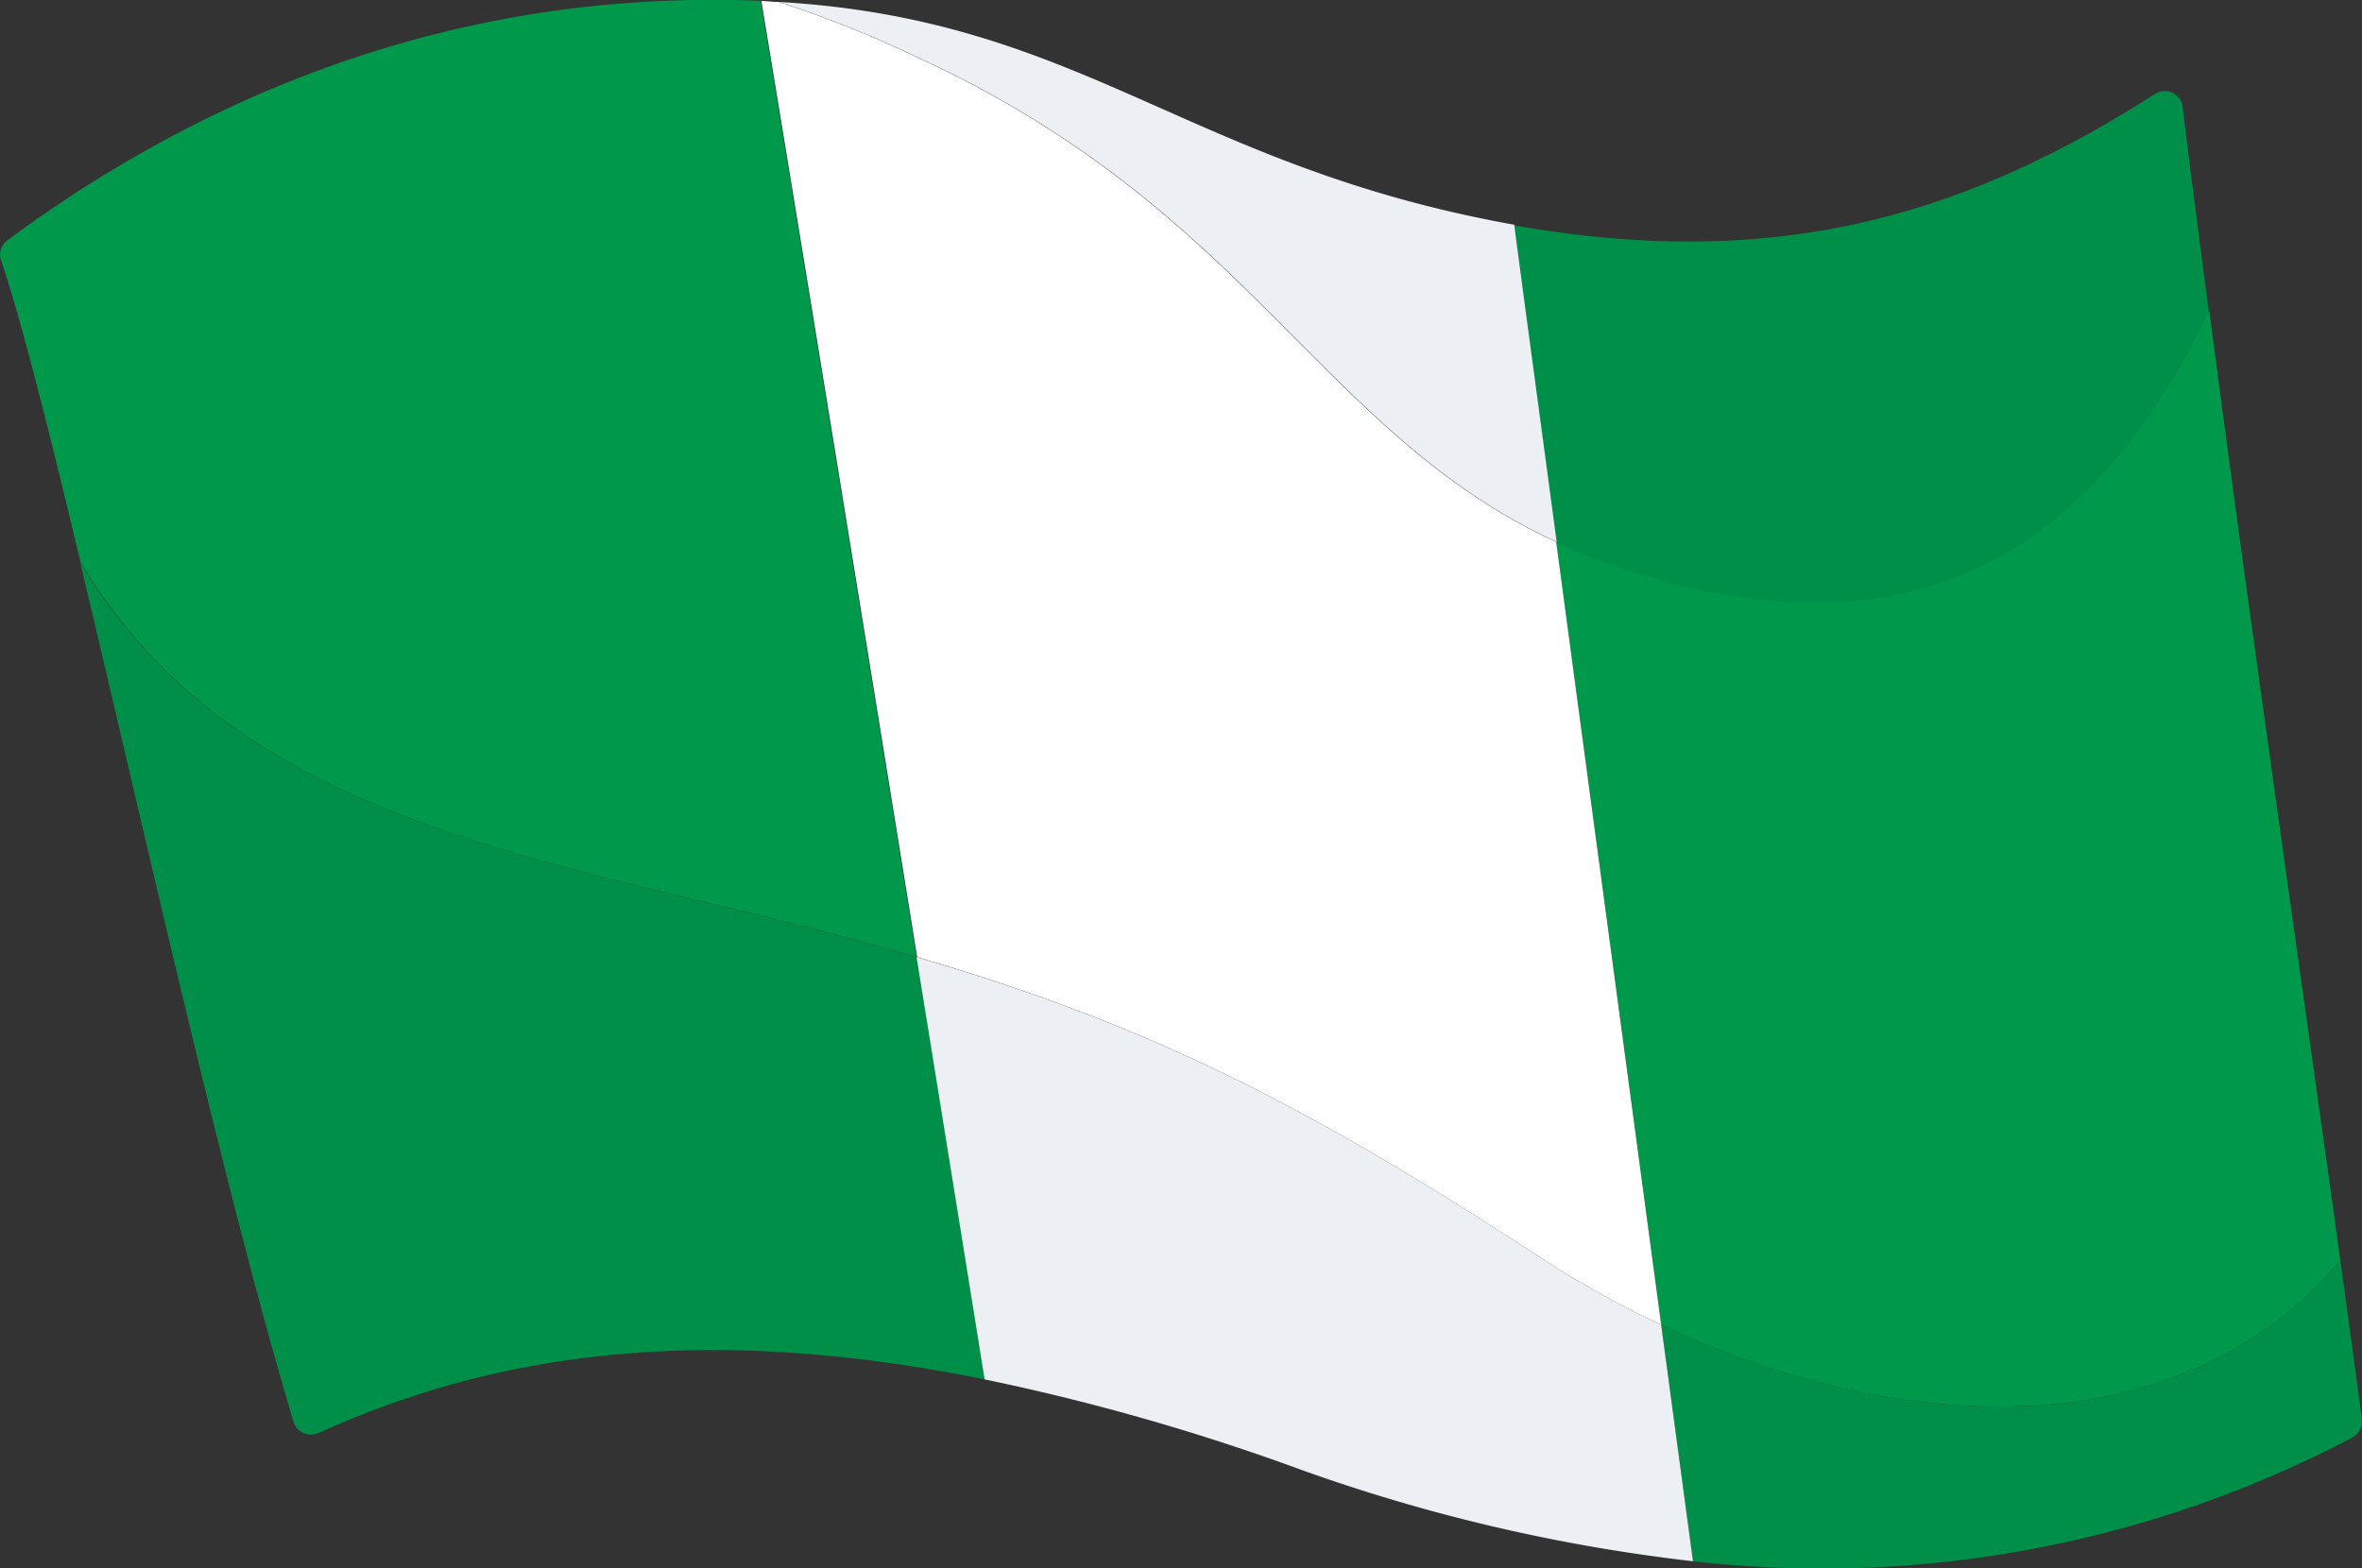 <svg id="Layer_31" data-name="Layer 31" xmlns="http://www.w3.org/2000/svg" viewBox="0 0 144.01 95.63"><rect x="0" y="0" width="144.01" height="95.63" fill="#333333" stroke="none"/><defs><style>.cls-1{fill:#00994c;}.cls-2{fill:#008f49;}.cls-3{fill:#fff;}.cls-4{fill:#eceff3;}</style></defs><path class="cls-1" d="M387.07,346.84a36,36,0,0,1-4.26-1.67c2,14.88,4.5,33.55,6.4,47.74,14.36,6.74,31.49,7.76,41.41-3.92h0c-2.27-16.45-5.62-39.68-8-58C413.52,350.19,399.76,350.93,387.07,346.84Z" transform="translate(-287.93 -312.12)"/><path class="cls-1" d="M334.52,368c3.34.82,6.4,1.63,9.29,2.48-3.17-19.63-7.11-43.86-9.5-58.31-19.89-.81-35.36,6.76-46,14.66A1.05,1.05,0,0,0,288,328c1.24,3.69,2.92,10.36,4.84,18.4C301.44,360.8,317.4,363.84,334.52,368Z" transform="translate(-287.93 -312.12)"/><path class="cls-2" d="M307.4,399.49c11.48-5.21,24.38-6.53,40.56-3.25-.9-5.62-2.41-15-4.15-25.75-2.89-.85-5.95-1.66-9.29-2.48-17.12-4.17-33.08-7.21-41.7-21.59,3.88,16.27,8.75,38.17,13,52.4A1.13,1.13,0,0,0,307.4,399.49Z" transform="translate(-287.93 -312.12)"/><path class="cls-2" d="M389.21,392.91l1.94,14.42a69.4,69.4,0,0,0,40.19-7.54,1.13,1.13,0,0,0,.59-1.13c-.37-2.82-.82-6.09-1.31-9.67h0C420.7,400.67,403.57,399.65,389.21,392.91Z" transform="translate(-287.93 -312.12)"/><path class="cls-2" d="M419.3,317.86c-12.18,7.8-23.69,10.71-39.08,8,.6,4.51,1.52,11.38,2.59,19.35a36,36,0,0,0,4.26,1.67c12.69,4.09,26.45,3.35,35.52-15.83-.59-4.47-1.13-8.65-1.58-12.36A1.1,1.1,0,0,0,419.3,317.86Z" transform="translate(-287.93 -312.12)"/><path class="cls-3" d="M381.91,388.85a59.49,59.49,0,0,0,7.3,4.06c-1.9-14.19-4.41-32.86-6.4-47.74-14.48-6.69-18.67-20.25-39-29.57a67.48,67.48,0,0,0-8.41-3.36c-.35,0-.69-.05-1-.06h-.05c2.39,14.45,6.33,38.68,9.5,58.31C357.84,374.59,367.48,379.42,381.91,388.85Z" transform="translate(-287.93 -312.12)"/><path class="cls-4" d="M381.91,388.85c-14.43-9.43-24.07-14.26-38.1-18.36,1.74,10.76,3.25,20.13,4.15,25.75a136.59,136.59,0,0,1,18.63,5.27,106.59,106.59,0,0,0,24.56,5.82l-1.94-14.42A59.49,59.49,0,0,1,381.91,388.85Z" transform="translate(-287.93 -312.12)"/><path class="cls-4" d="M380,325.78c-19.87-3.63-26.08-12.46-44.57-13.54a67.48,67.48,0,0,1,8.41,3.36c20.33,9.32,24.52,22.88,39,29.57-1.07-8-2-14.84-2.59-19.35Z" transform="translate(-287.93 -312.12)"/></svg>
